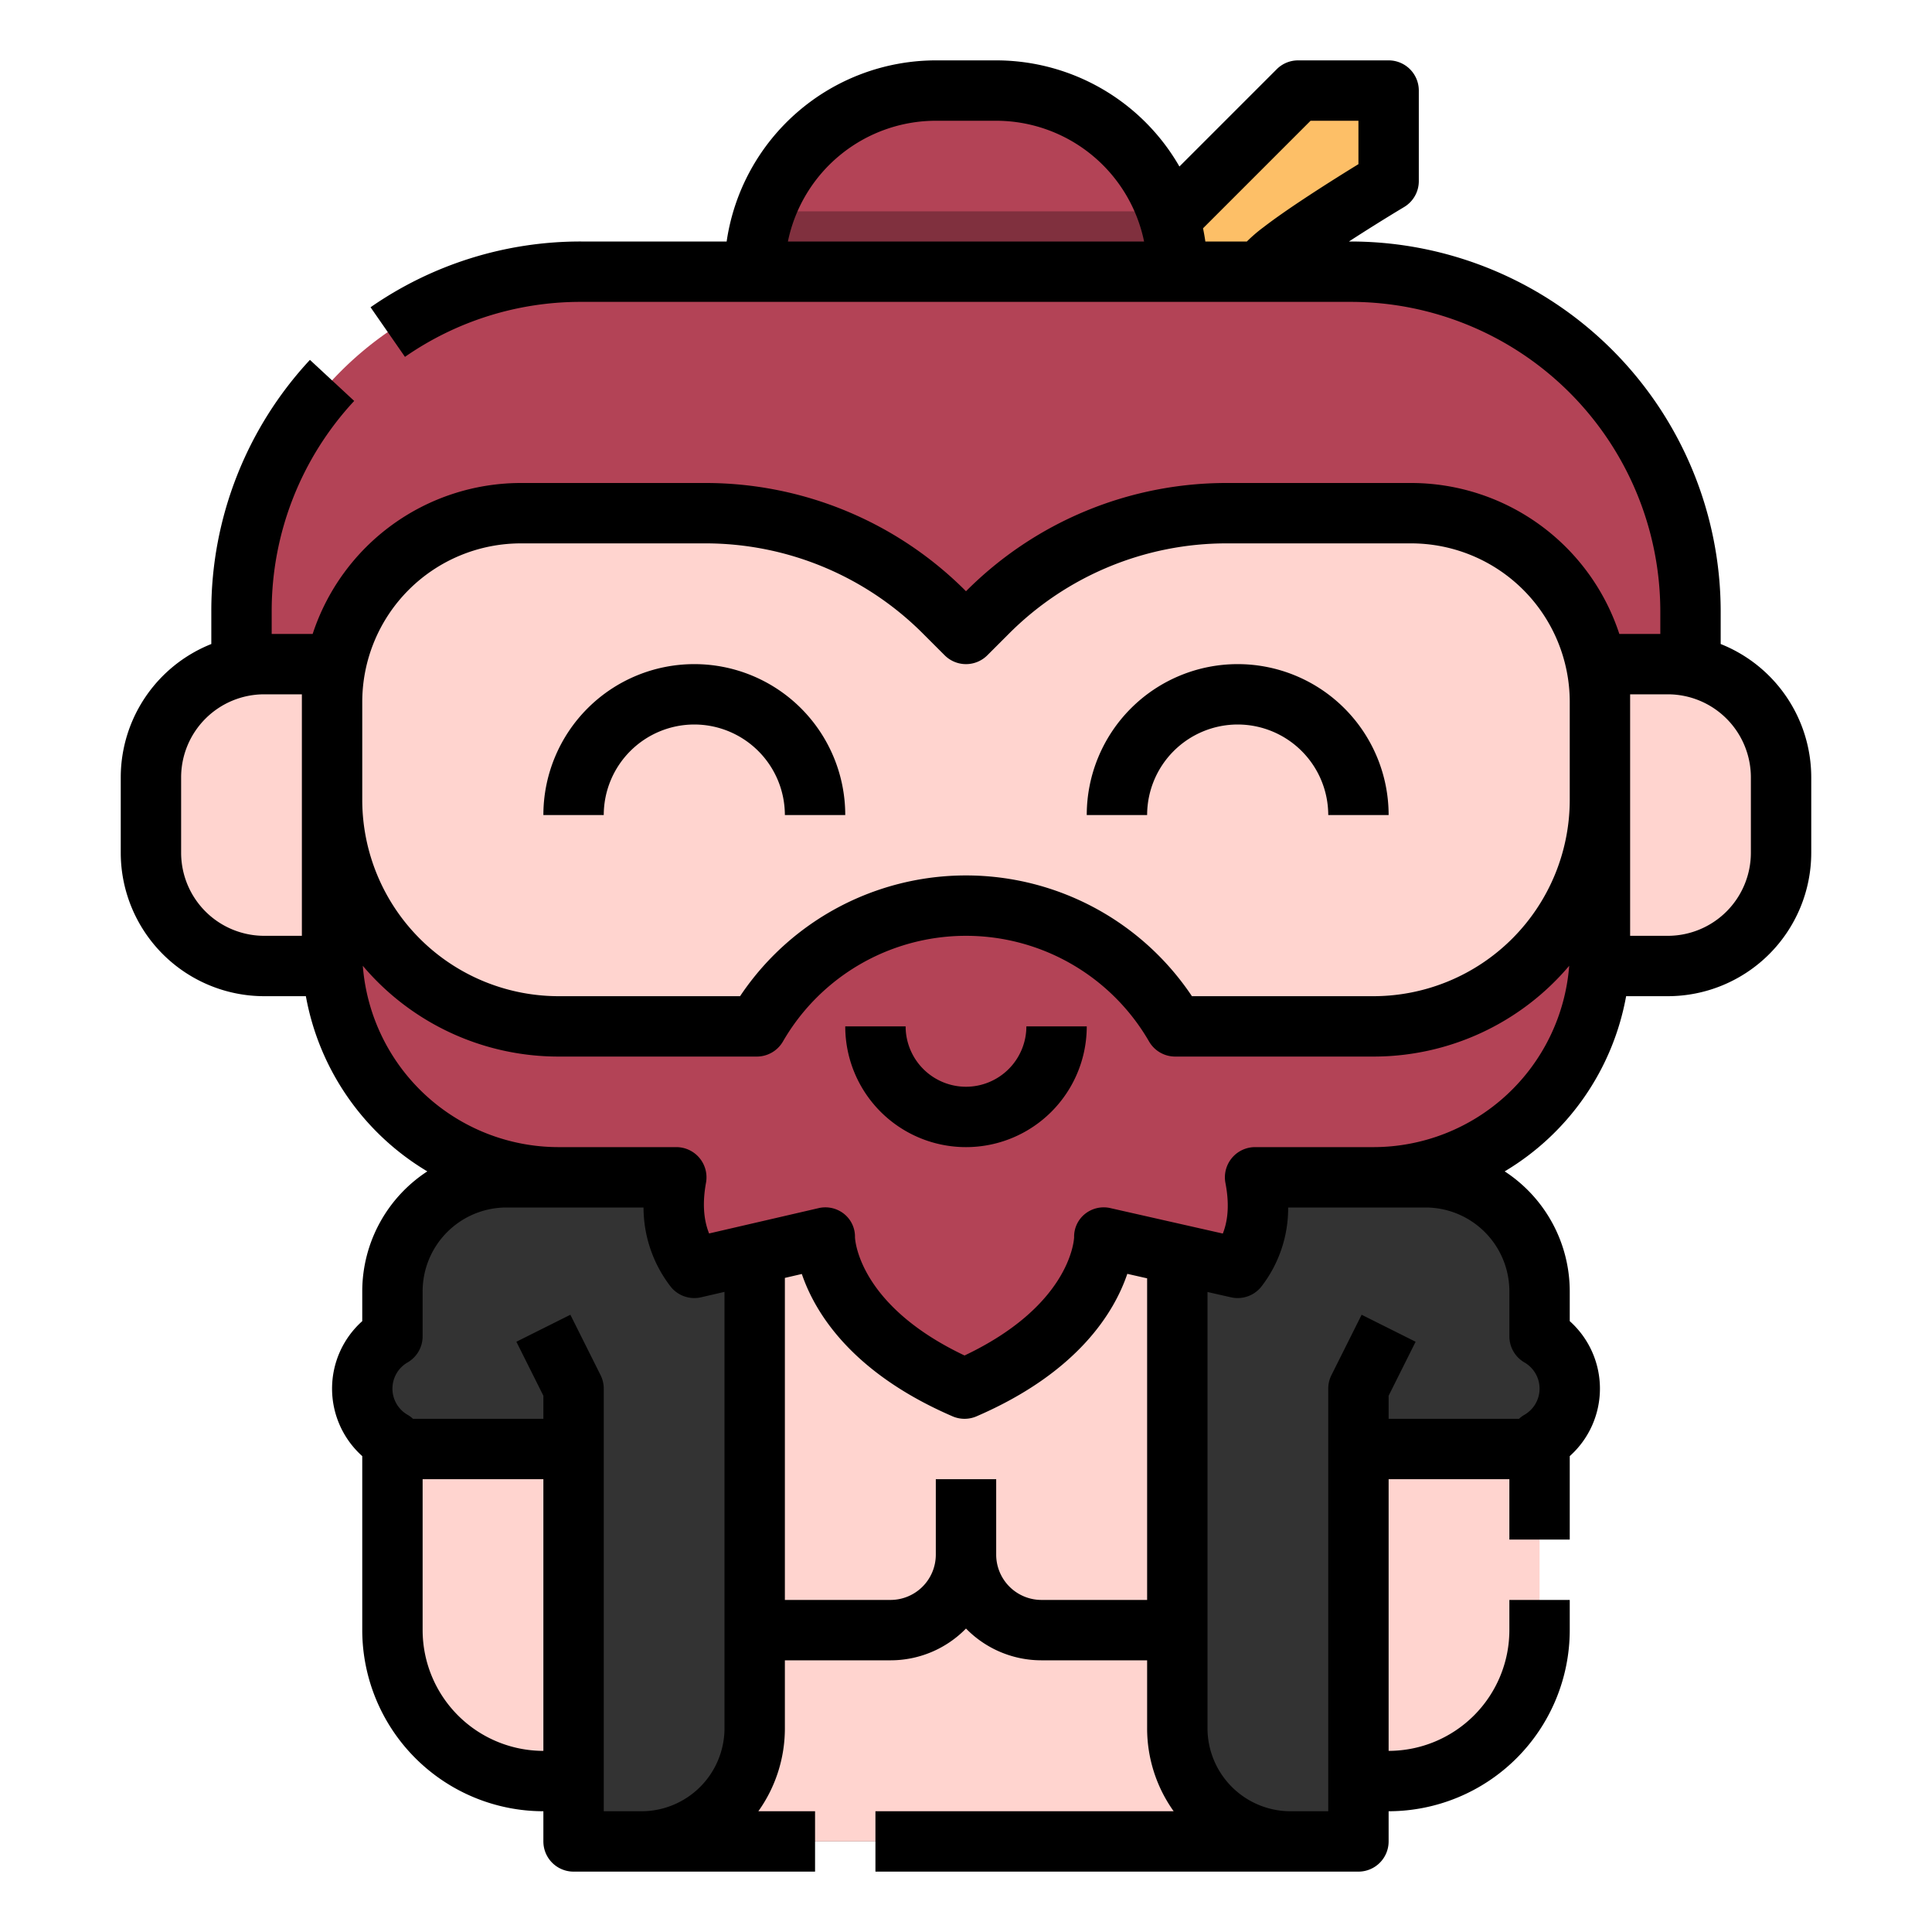 <?xml version="1.0" encoding="UTF-8"?>
<svg xmlns="http://www.w3.org/2000/svg" id="Filled" width="512" height="512" viewBox="0 0 512 512"><g><g><path d="M408,354.141V342.243a30,30,0,0,0-30-30H360V312H152v.243H134a30,30,0,0,0-30,30v11.897A15.994,15.994,0,0,0,96,368h0a15.994,15.994,0,0,0,8,13.859V384h48V488H360V384h48v-2.141A15.994,15.994,0,0,0,416,368h0A15.994,15.994,0,0,0,408,354.141Z" style="fill:#333"/><path d="M328,488H184l7.213-7.213A30,30,0,0,0,200,459.574V312H312V459.574a30,30,0,0,0,8.787,21.213Z" style="fill:#ffd4cf"/><g><path d="M152,384H104v48a40,40,0,0,0,40,40h8Z" style="fill:#ffd4cf"/><path d="M400,384h8a0,0,0,0,1,0,0v88a0,0,0,0,1,0,0H360a0,0,0,0,1,0,0V424A40,40,0,0,1,400,384Z" transform="translate(768 856) rotate(-180)" style="fill:#ffd4cf"/><path d="M312,56l32-32h24V48s-40,24-32,24H312Z" style="fill:#fdbf67"/><path d="M154,72H358a90,90,0,0,1,90,90v14a0,0,0,0,1,0,0H64a0,0,0,0,1,0,0V162A90,90,0,0,1,154,72Z" style="fill:#b34356"/><path d="M248,24h16a48,48,0,0,1,48,48v0a0,0,0,0,1,0,0H200a0,0,0,0,1,0,0v0A48,48,0,0,1,248,24Z" style="fill:#b34356"/><path d="M202.731,56A47.923,47.923,0,0,0,200,72H312a47.923,47.923,0,0,0-2.731-16Z" style="fill:#80303e"/><path d="M442,176H423a50.017,50.017,0,0,0-49-40H325.279a90,90,0,0,0-63.64,26.36L256,168l-5.64-5.64a90,90,0,0,0-63.64-26.36H138a50.017,50.017,0,0,0-48.999,40H70a30,30,0,0,0-30,30v20a30,30,0,0,0,30,30H88.132A60.003,60.003,0,0,0,148,312H364a60.003,60.003,0,0,0,59.868-56H442a30,30,0,0,0,30-30V206A30,30,0,0,0,442,176Z" style="fill:#ffd4cf"/></g><path d="M364,272H311.438a64.021,64.021,0,0,0-110.875,0H148a60,60,0,0,1-60-60v40a60,60,0,0,0,60,60h31.226c-1.533,8.434-.694,16.914,4.774,24l34.577-8s0,24,37.038,40c37.038-16,37.038-40,37.038-40L328,336c5.468-7.086,6.239-15.566,4.612-24H364a60,60,0,0,0,60-60V212A60,60,0,0,1,364,272Z" style="fill:#b34356"/></g><g><path d="M456,170.672V162a98.111,98.111,0,0,0-98-98h-.516c4.684-3.042,9.834-6.261,14.632-9.14A8.001,8.001,0,0,0,376,48V24a8,8,0,0,0-8-8H344a8.001,8.001,0,0,0-5.657,2.343L312.558,44.128A56.035,56.035,0,0,0,264,16H248a56.087,56.087,0,0,0-55.43,48H154A97.43,97.43,0,0,0,98.201,81.427l9.12,13.146A81.501,81.501,0,0,1,154,80H358a82.093,82.093,0,0,1,82,82v6H429.141A58.104,58.104,0,0,0,374,128H325.279A97.356,97.356,0,0,0,256,156.686,97.353,97.353,0,0,0,186.721,128H138a58.104,58.104,0,0,0-55.141,40H72v-6a81.731,81.731,0,0,1,21.865-55.748l-11.73-10.881A97.68,97.68,0,0,0,56,162v8.672A38.062,38.062,0,0,0,32,206v20a38.043,38.043,0,0,0,38,38H81.06a68.183,68.183,0,0,0,32.181,46.428A37.999,37.999,0,0,0,96,342.243v7.873a23.99,23.99,0,0,0,0,35.768V432a48.055,48.055,0,0,0,48,48v8a8,8,0,0,0,8,8h64V480H200.968A37.791,37.791,0,0,0,208,458V440h28a27.918,27.918,0,0,0,20-8.423A27.918,27.918,0,0,0,276,440h28v18a37.791,37.791,0,0,0,7.032,22H232v16H360a8,8,0,0,0,8-8v-8a48.054,48.054,0,0,0,48-48v-8H400v8a32.036,32.036,0,0,1-32,32V392h32v16h16V385.884a23.99,23.99,0,0,0,0-35.768v-7.873a37.999,37.999,0,0,0-17.242-31.816A68.183,68.183,0,0,0,430.94,264H442a38.043,38.043,0,0,0,38-38V206A38.062,38.062,0,0,0,456,170.672ZM347.313,32H360V43.504c-3.294,2.024-8.26,5.12-13.242,8.388-5.032,3.301-9.037,6.098-11.902,8.312A39.622,39.622,0,0,0,330.434,64H319.43q-.254-1.768-.617-3.499Zm-138.51,32A40.071,40.071,0,0,1,248,32h16a40.071,40.071,0,0,1,39.196,32ZM48,226V206a22.025,22.025,0,0,1,22-22H80v64H70A22.025,22.025,0,0,1,48,226Zm48-40a42.047,42.047,0,0,1,42-42h48.721a81.461,81.461,0,0,1,57.982,24.017l5.64,5.64a8.001,8.001,0,0,0,11.314,0l5.64-5.64A81.461,81.461,0,0,1,325.279,144H374a42.047,42.047,0,0,1,42,42v26a52.059,52.059,0,0,1-52,52H315.873a72.012,72.012,0,0,0-119.746,0H148a52.059,52.059,0,0,1-52-52Zm16,246V392h32v72A32.036,32.036,0,0,1,112,432Zm48,48V368a7.996,7.996,0,0,0-.845-3.578l-8-16-14.311,7.155L144,369.889V376H109.447a7.981,7.981,0,0,0-1.441-1.065,8.005,8.005,0,0,1,0-13.869A8.001,8.001,0,0,0,112,354.141V342.243A22.234,22.234,0,0,1,134,320h36.543a34.34,34.34,0,0,0,7.123,20.887,8.001,8.001,0,0,0,8.138,2.907L192,342.36V458a22.025,22.025,0,0,1-22,22Zm116-56a12.013,12.013,0,0,1-12-12V392H248v20a12.013,12.013,0,0,1-12,12H208V338.658l4.492-1.039c3.442,10.114,13.065,26.111,39.949,37.725a8.003,8.003,0,0,0,6.346,0c26.917-11.628,36.53-27.65,39.962-37.762L304,338.771V424Zm127.994-62.935a8.005,8.005,0,0,1,0,13.869A7.981,7.981,0,0,0,402.553,376H368v-6.111l7.155-14.311-14.311-7.155-8,16A7.996,7.996,0,0,0,352,368V480H342a22.025,22.025,0,0,1-22-22V342.392l6.234,1.411a8.005,8.005,0,0,0,8.1-2.916A33.91,33.91,0,0,0,341.375,320H378a22.234,22.234,0,0,1,22,22.243v11.897A8.001,8.001,0,0,0,403.994,361.065ZM364,304H332.611a7.999,7.999,0,0,0-7.854,9.516c1.007,5.217.781,9.641-.696,13.39l-29.642-6.709a7.94,7.94,0,0,0-6.876,1.498,7.721,7.721,0,0,0-2.892,6.24c-.085,1.481-1.655,18.297-29.036,31.284-27.381-12.987-28.951-29.803-29.036-31.284a7.723,7.723,0,0,0-2.906-6.252,7.936,7.936,0,0,0-6.899-1.478l-28.858,6.677c-1.505-3.769-1.77-8.213-.817-13.452A8.001,8.001,0,0,0,179.227,304H148a52.071,52.071,0,0,1-51.852-48.053A67.88,67.88,0,0,0,148,280h52.562a8,8,0,0,0,6.925-3.994,56.021,56.021,0,0,1,97.025,0A8,8,0,0,0,311.438,280H364a67.88,67.88,0,0,0,51.852-24.053A52.071,52.071,0,0,1,364,304Zm100-78a22.025,22.025,0,0,1-22,22H432V184h10a22.025,22.025,0,0,1,22,22Z"/><path d="M184,192a24.027,24.027,0,0,1,24,24h16a40,40,0,0,0-80,0h16A24.027,24.027,0,0,1,184,192Z"/><path d="M328,192a24.027,24.027,0,0,1,24,24h16a40,40,0,0,0-80,0h16A24.027,24.027,0,0,1,328,192Z"/><path d="M256,288a16.018,16.018,0,0,1-16-16H224a32,32,0,0,0,64,0H272A16.018,16.018,0,0,1,256,288Z"/></g></g></svg>
